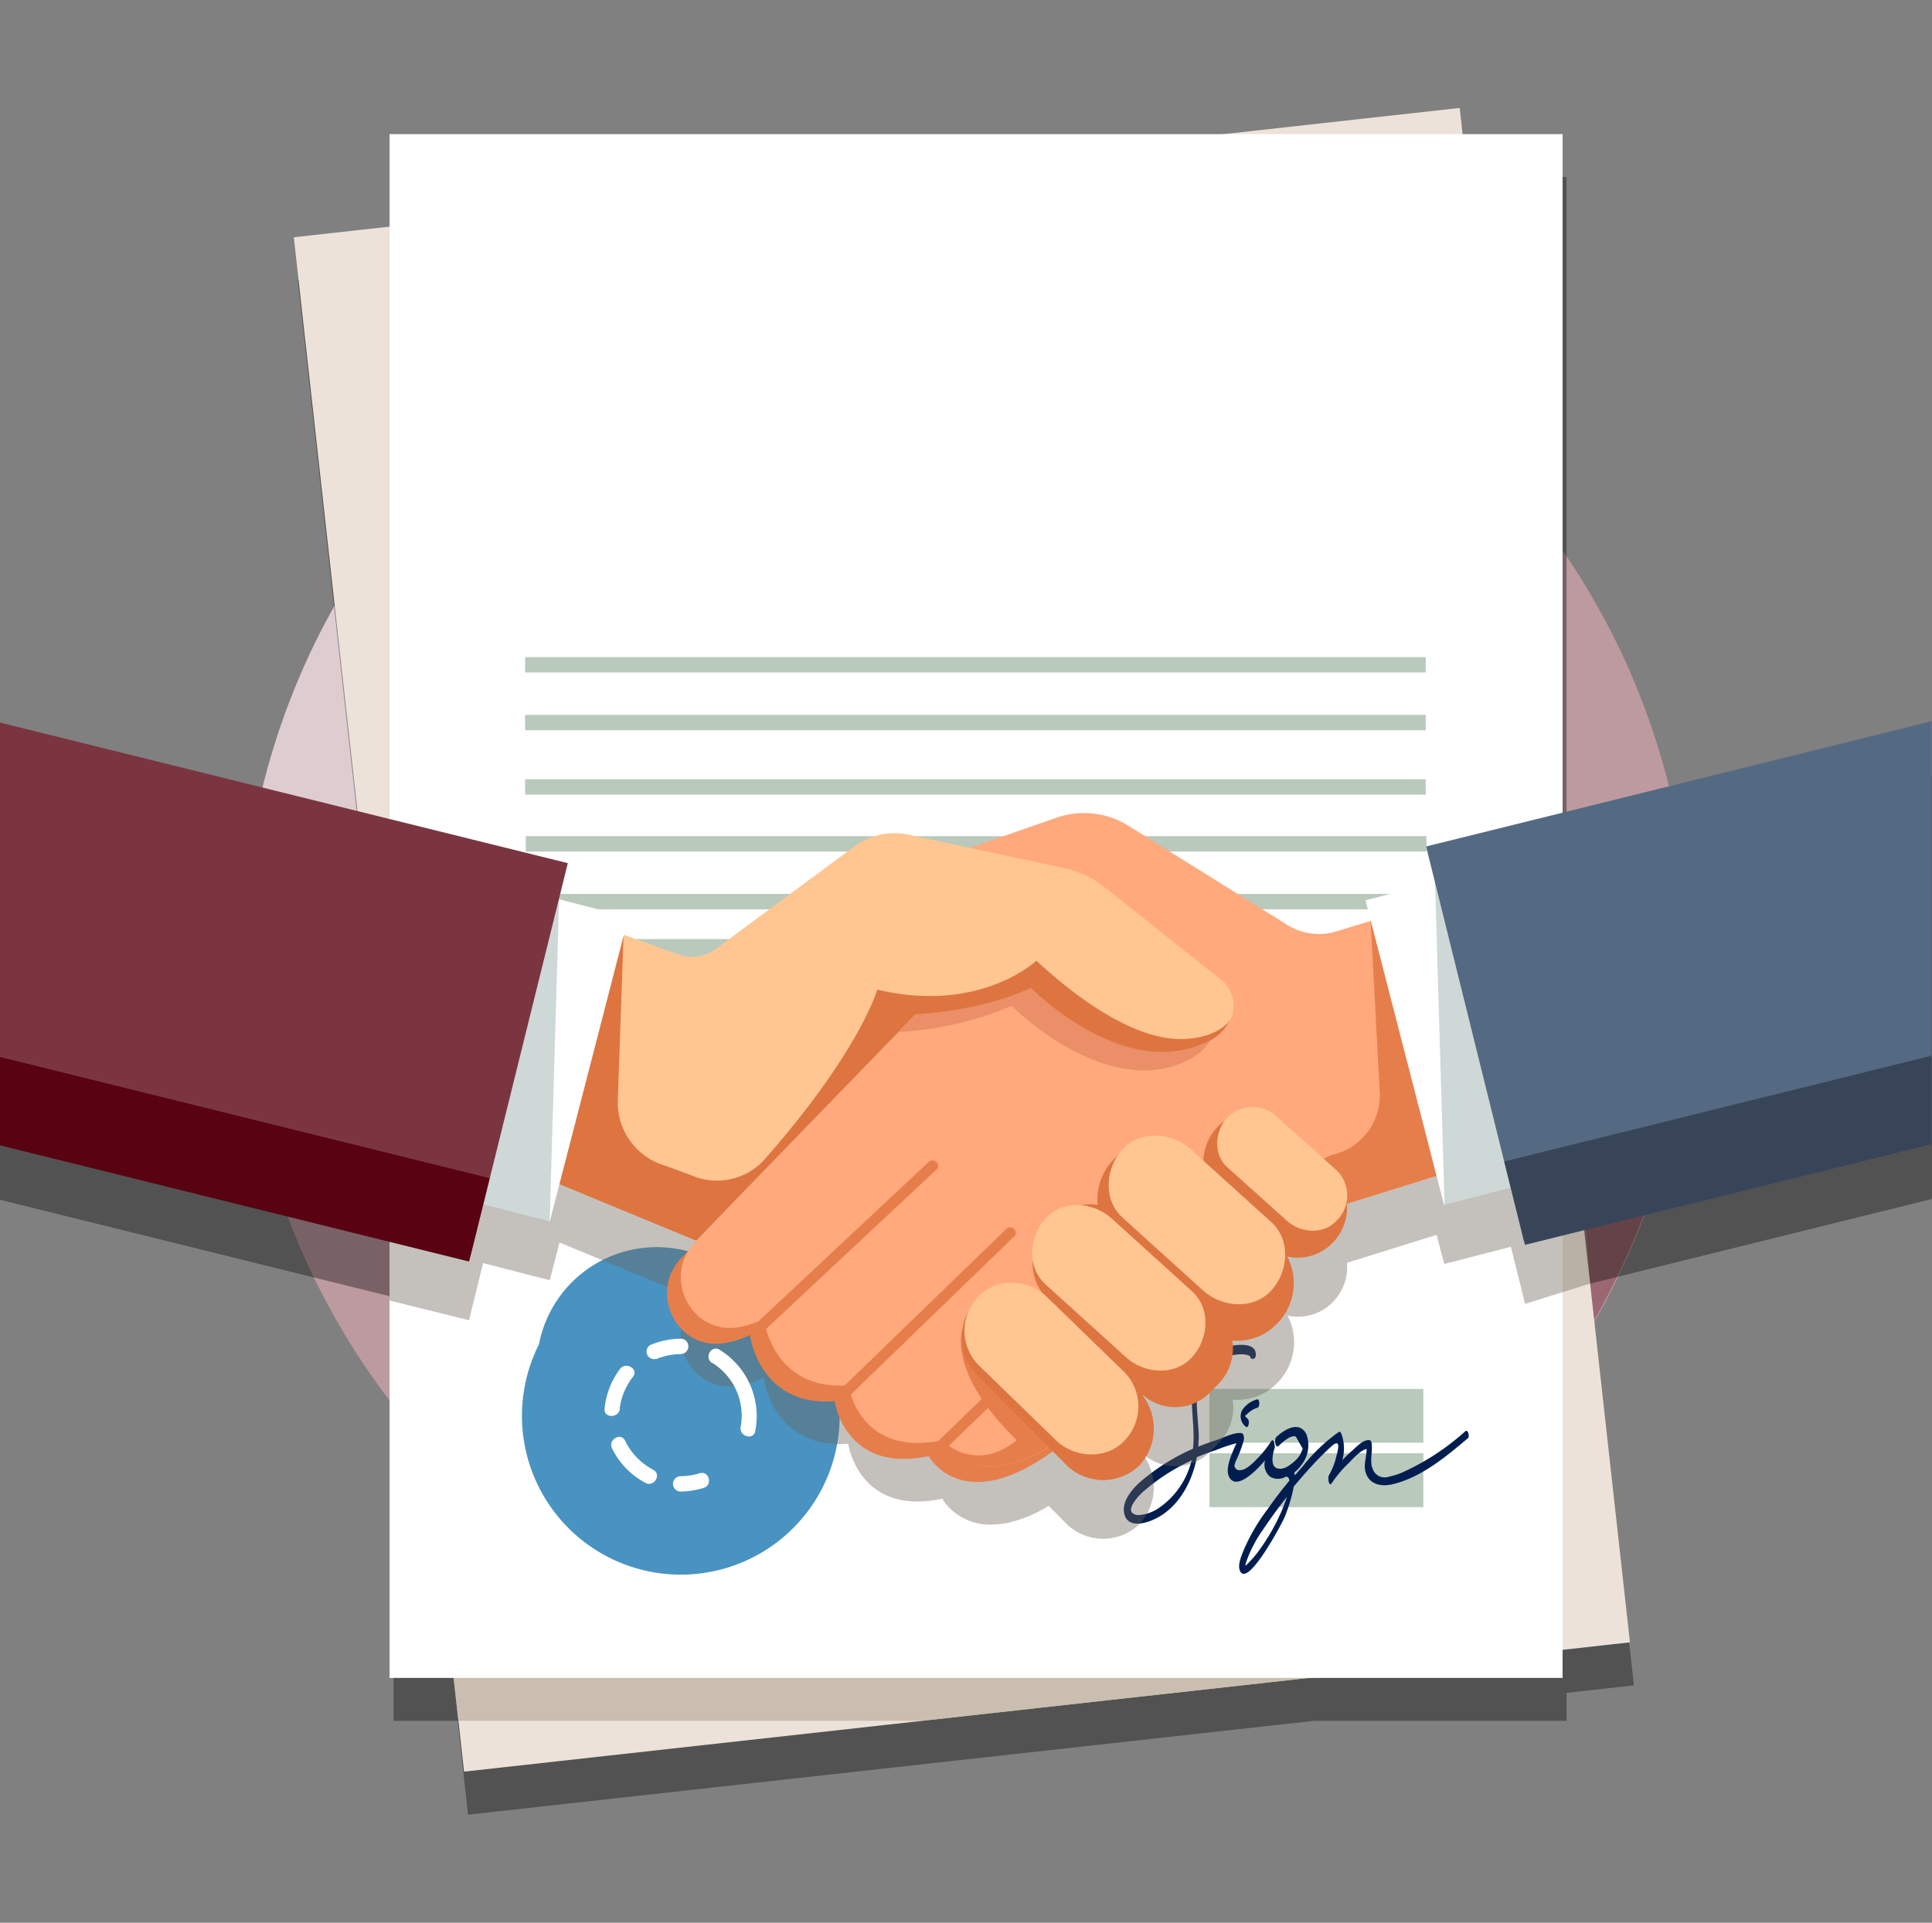 <svg xmlns="http://www.w3.org/2000/svg" width="251.14" height="250" viewBox="0 0 251.14 250">
  <rect x="0" y="0" width="251.14" height="250" fill="#808080" stroke="none"/>
  <g id="Grupo_55726" data-name="Grupo 55726" transform="translate(-433.86 -5234)">
    <g id="Layer_1" data-name="Layer 1" transform="translate(434.41 5234)">
      <g id="Grupo_54770" data-name="Grupo 54770">
        <circle id="Elipse_4114" data-name="Elipse 4114" cx="94.19" cy="94.19" r="94.19" transform="translate(30.81 30.81)" fill="#bd9aa0"/>
        <path id="Trazado_105403" data-name="Trazado 105403" d="M194.05,125A69,69,0,0,1,125,194.05a12.5,12.5,0,1,0,0,25A94,94,0,0,0,219.05,125a12.5,12.5,0,1,0-25,0Z" fill="#9b6771"/>
        <path id="Trazado_105404" data-name="Trazado 105404" d="M55.81,124.86a69,69,0,0,1,69.05-69,12.5,12.5,0,0,0,0-25,94,94,0,0,0-94,94.05,12.5,12.5,0,0,0,25,0Z" fill="#deccd0"/>
      </g>
      <rect id="Rectángulo_5710" data-name="Rectángulo 5710" width="250" height="250" fill="none"/>
      <g id="Grupo_54773" data-name="Grupo 54773">
        <path id="Trazado_105405" data-name="Trazado 105405" d="M203.09,220.11l8.75-.97-8.75-78.87V23.02h-13l-.38-3.39-30.56,3.39H50.61V35.06L38.16,36.44,50.61,148.69v75.06h8.33l1.35,12.2,109.95-12.2h32.85Z" opacity="0.36"/>
        <path id="Trazado_105406" data-name="Trazado 105406" d="M184.83,117.12l1.16,4.67-9,2.33.69,2.67-4.47,1.37a7.71,7.71,0,0,1-6.35-.82L146.08,114.4a10.9,10.9,0,0,0-9.35-1.05l-11.29,3.93-7.9-1.69a8.72,8.72,0,0,0-7,1.5L92.39,130.52a5,5,0,0,1-4.64.68l-7.2-2.59.6-2.32-9-2.33,1.15-4.67L-.55,101v55l61,15.1.14-.58h0l1.69-6.84,8.66,2.23L72.2,161l17,7h0l.78.33h0l7.57-7.8-7.76,8.07c-4.27,4.43-.61,11.94,5.48,11.06a12.46,12.46,0,0,0,3.46-1.08s1.12,9.35,11,8.61c0,0,1.34,9.45,12.23,7.14h0s.11.19.33.49a.856.856,0,0,1,.07.1,7.38,7.38,0,0,0,6.1,2.77h0a10,10,0,0,0,1.48-.15h.14a17.12,17.12,0,0,0,5.7-2.3l2.06,2.07a6.8,6.8,0,0,0,9.72.33l.09-.09a7.08,7.08,0,0,0-.42-9.88l.51.52a6.34,6.34,0,0,0,9.06,0l1.13-1.16a6.57,6.57,0,0,0,1.77-5.59,7.19,7.19,0,0,0,5.78-2.17l.11-.1a7.5,7.5,0,0,0,1.25-8.67,6.29,6.29,0,0,0,5.9-1.77,6.53,6.53,0,0,0,1.83-5.09l11.64-3.63,1,3.78,8.66-2.23,1.7,6.84h0l.15.59,52.87-13.1v-55Z" opacity="0.36"/>
        <rect id="Rectángulo_5711" data-name="Rectángulo 5711" width="152.48" height="200.73" transform="translate(37.644 30.848) rotate(-6.33)" fill="#ede2d9"/>
        <path id="Trazado_105407" data-name="Trazado 105407" d="M108.3,23,50.08,29.46V143.1l8.94,80.64h60.37l83.17-9.23V134.67L190.17,23Z" fill="#b7ac9a" opacity="0.66"/>
        <rect id="Rectángulo_5712" data-name="Rectángulo 5712" width="152.48" height="200.73" transform="translate(50.09 17.44)" fill="#fff"/>
        <line id="Línea_151" data-name="Línea 151" x2="27.8" transform="translate(156.67 192.46)" fill="none" stroke="#b9c9bc" stroke-miterlimit="10" stroke-width="7"/>
        <line id="Línea_152" data-name="Línea 152" x2="27.8" transform="translate(156.67 184.09)" fill="none" stroke="#b9c9bc" stroke-miterlimit="10" stroke-width="7"/>
        <path id="Trazado_105408" data-name="Trazado 105408" d="M107.51,190.71a20.65,20.65,0,1,1-12.94-26.18,20.65,20.65,0,0,1,12.94,26.18Zm-38.28-13a15.578,15.578,0,1,1,0,.05Z" fill="#4893c1"/>
        <path id="Trazado_105409" data-name="Trazado 105409" d="M104.87,189.82a17.84,17.84,0,0,1-6.09,8.48l-.59-.77a16.92,16.92,0,0,0,6-18.29l.92-.28A17.82,17.82,0,0,1,104.87,189.82Z" fill="#4893c1"/>
        <path id="Trazado_105410" data-name="Trazado 105410" d="M71.76,188.94l-.92.28a17.86,17.86,0,0,1,6.28-19.33l.59.76a16.94,16.94,0,0,0-5.95,18.29Z" fill="#4893c1"/>
        <path id="Trazado_105411" data-name="Trazado 105411" d="M102.32,188.77A14.88,14.88,0,1,1,93,169.91a14.88,14.88,0,0,1,9.32,18.86ZM75,179.54a13.92,13.92,0,1,0,17.65-8.72A13.92,13.92,0,0,0,75,179.54Z" fill="#4893c1"/>
        <line id="Línea_153" data-name="Línea 153" x2="117.08" transform="translate(67.79 125.6)" fill="none" stroke="#b9c9bc" stroke-miterlimit="10" stroke-width="7"/>
        <g id="Grupo_54771" data-name="Grupo 54771">
          <path id="Trazado_105412" data-name="Trazado 105412" d="M67.71,87.44H184.78v-2H67.71" fill="#b9c9bc"/>
          <path id="Trazado_105413" data-name="Trazado 105413" d="M67.71,103.32H184.78v-2H67.71" fill="#b9c9bc"/>
          <path id="Trazado_105414" data-name="Trazado 105414" d="M67.71,94.95H184.78v-2H67.71" fill="#b9c9bc"/>
          <path id="Trazado_105415" data-name="Trazado 105415" d="M67.79,110.72H184.87v-2H67.79" fill="#b9c9bc"/>
          <path id="Trazado_105416" data-name="Trazado 105416" d="M67.79,118.23H184.87v-2H67.79" fill="#b9c9bc"/>
        </g>
        <circle id="Elipse_4115" data-name="Elipse 4115" cx="11.63" cy="11.63" r="11.63" transform="translate(76.32 172.46)" fill="#4893c1"/>
        <g id="Grupo_54772" data-name="Grupo 54772">
          <path id="Trazado_105417" data-name="Trazado 105417" d="M189.9,186.12a31.7,31.7,0,0,1-7.83,5.18,8.689,8.689,0,0,1-2.07.7,1.64,1.64,0,0,1-2.11-1c-.43-1,0-2.12-.13-3.28,0-.16-.11-.46-.32-.47-.84-.06-1.62.85-2.22,1.37a15.813,15.813,0,0,0-1.29,1.25,5.48,5.48,0,0,0-.14-3.51c-.05-.11-.18-.25-.31-.17a22.319,22.319,0,0,0-4.71,4.5c-.34.38-.66.76-1,1.14a2,2,0,0,0-.08-.37,5.16,5.16,0,0,0,1-1.06,4.15,4.15,0,0,0,.57-3.93c-.92-1.78-2.86-.62-3.92.4-.29.28-.1,1.53.33,1.12s1.56-1.48,2.23-1.19l.89,1.56-.27.67a3.8,3.8,0,0,1-1,1.14,4.909,4.909,0,0,1-1,.67,2.429,2.429,0,0,0-.39.12h-.08a1,1,0,0,1-.34,0c-1.2-.07-.87-1.81-.56-2.7.06-.2-.11-1.36-.45-.88a14.431,14.431,0,0,1-1.26,1.68c-.59.62-1.64,1.86-2.53,2.06-.38.09-.85.09-1-.53a3.09,3.09,0,0,1,.31-.88,16.47,16.47,0,0,0,.89-2.37c.06-.25.1-.92-.28-1-1-.13-2.35.62-3.3.92-.78.25-1.55.53-2.3.83a6.972,6.972,0,0,1,.05-1c0-2.59-.7-5.56.16-8.06a4,4,0,0,1,2.85-2.48c.68-.22,2.75-.77,3.65-.22.05.22.15.38.3.35h.13c.46-.08.35-.94.16-1.2-.72-1-2.91-.55-3.88-.3a5,5,0,0,0-3.42,2.37c-1.67,3.31-.31,7.22-.7,10.81l-.88.41a27.07,27.07,0,0,0-6.18,4.09c-1.05,1-2.29,2.53-1.84,4.09s2.25,1.25,3.47.76c3.32-1.32,5.28-4.78,5.93-8.24.78-.33,1.57-.63,2.39-.89a22.083,22.083,0,0,1,2.75-.93c-.64,1.48-1.71,3.66-.72,4.71s3.12-.9,4.44-2.49a2.07,2.07,0,0,0,.65,2.13,2,2,0,0,0,2.05,0c.29,0,.43.19.47.52q-1.49,1.78-2.82,3.69a25.22,25.22,0,0,0-3.13,5.36c-.29.73-.86,2-.43,2.77,1.06,1.93,5.36-6.15,5.75-7.06a21,21,0,0,0,1.2-4c.59-.7,1.18-1.39,1.8-2.07a38.789,38.789,0,0,1,3.18-3.23c1.2-1,.75.63.54,1.42a8.75,8.75,0,0,1-.94,2.39c-.22.33,0,1.56.32,1.11a15.178,15.178,0,0,1,2.15-2.58c.53-.52,1.54-1.73,2.42-1.92,0,1.13-.54,2.27,0,3.38.6,1.33,2.05,1.51,3.34,1.21,3.68-.85,6.94-3.55,9.75-5.93C190.53,187,190.35,185.73,189.9,186.12Zm-35.62,4a10.46,10.46,0,0,1-4,5.82,5.25,5.25,0,0,1-2.94,1.06c-2-.27,0-2.37.54-2.89a25.76,25.76,0,0,1,6-4c.14-.08.29-.14.43-.21s-.02.17-.03.23Zm11.64,6.63a26,26,0,0,1-2.44,4.33,15.109,15.109,0,0,1-1.61,2c-.52.53-.64.71-.42,0a17,17,0,0,1,2.21-4.24q1.46-2.17,3.08-4.22a22.659,22.659,0,0,1-.82,2.14Z" fill="#001d4f"/>
          <path id="Trazado_105418" data-name="Trazado 105418" d="M160.9,183.39a1.7,1.7,0,0,0,.48,2.1c.37.34.54-.72.28-1a2,2,0,0,1-.38-.39s.1-.09.12-.1a3.081,3.081,0,0,0,.33-.3,3.32,3.32,0,0,1,1.14-.65c.4-.09.33-1.18,0-1.1a3.35,3.35,0,0,0-1.97,1.44Z" fill="#001d4f"/>
        </g>
        <path id="Trazado_105419" data-name="Trazado 105419" d="M202.57,113.28l-17.74,4.39,1.16,4.67-9,2.33.69,2.67-4.47,1.38a7.75,7.75,0,0,1-6.35-.83L146.08,115a10.9,10.9,0,0,0-9.35-1l-11.29,3.92-7.9-1.69a8.69,8.69,0,0,0-7,1.51L92.39,131.07a5,5,0,0,1-4.64.68l-7.2-2.59.6-2.32-9-2.33,1.15-4.67L50.09,114.1v55l10.33,2.56.14-.59h0l1.69-6.84,8.66,2.23,1.27-4.9,17,7h0l.78.32h0l7.57-7.81-7.76,8.07c-4.27,4.43-.61,11.94,5.48,11.06a12.46,12.46,0,0,0,3.46-1.08s1.12,9.35,11,8.61c0,0,1.34,9.45,12.23,7.14h0s.11.19.33.49a.86.86,0,0,1,.07.1,7.38,7.38,0,0,0,6.1,2.77h0a11.492,11.492,0,0,0,1.48-.14h.14a17.12,17.12,0,0,0,5.7-2.3l2.06,2.08a6.82,6.82,0,0,0,9.72.33l.09-.1a7.07,7.07,0,0,0-.42-9.87l.51.51a6.33,6.33,0,0,0,9.06,0l1.13-1.16a6.57,6.57,0,0,0,1.77-5.59,7.18,7.18,0,0,0,5.78-2.16l.11-.11a7.49,7.49,0,0,0,1.25-8.66,6.32,6.32,0,0,0,5.9-1.78,6.53,6.53,0,0,0,1.83-5.09l11.64-3.63,1,3.79,8.66-2.24,1.7,6.84h0l.15.59,8.45-2.65Z" fill="#6d645b" opacity="0.4"/>
        <path id="Trazado_105420" data-name="Trazado 105420" d="M123.94,126.21,88,163.6c-4.26,4.44-.6,11.94,5.49,11.06a12.51,12.51,0,0,0,3.45-1.08s1.13,9.35,11,8.61c0,0,1.34,9.45,12.23,7.14,0,0,5.28,9.77,20.21-4,7.37-6.8,31.75-26.53,31.75-26.53Z" fill="#e67e4b"/>
        <path id="Trazado_105421" data-name="Trazado 105421" d="M227,104.58,173.17,121.1a7.71,7.71,0,0,1-6.35-.82l-20.74-12.94a10.9,10.9,0,0,0-9.35-1l-23.18,8.07,12.19,9.78L89.8,161.53c-4.27,4.43-.61,11.94,5.48,11.06a12.46,12.46,0,0,0,3.46-1.08s1.12,9.35,11,8.61c0,0,1.34,9.45,12.23,7.14,0,0,5.28,9.77,20.22-4,7.37-6.8,31.74-26.53,31.74-26.53l62.56-19.54Z" fill="#ffa97d"/>
        <path id="Trazado_105422" data-name="Trazado 105422" d="M153.56,138c4.94-2.3,4.1-6.55,2.1-8.1l-15.07-12a13.32,13.32,0,0,0-5.53-2.61L120,112l-6.1,2.13,12.2,9.78-9.89,10.28a44.05,44.05,0,0,0,14.75-3.4S143,142.92,153.56,138Z" fill="#ea8f68"/>
        <path id="Trazado_105423" data-name="Trazado 105423" d="M158.24,127.45l-15.07-12a13.44,13.44,0,0,0-5.53-2.61l-20.1-4.31a8.72,8.72,0,0,0-7,1.5L92.39,123.46a5,5,0,0,1-4.64.68L60.41,114.3,57.72,148,90,161.27l28.56-29.45s8.31-.29,15-3.42c0,0,12,12.1,22.58,7.16C161.08,133.26,160.24,129,158.24,127.45Z" fill="#ffc692"/>
        <path id="Trazado_105424" data-name="Trazado 105424" d="M153,135.1c-8.5.08-18.6-10.11-18.85-10.17,0,0-7.34,6.93-20.67,3.74,0,0-2.17,7.86-14.57,22a8.35,8.35,0,0,1-9.34,2.25c-1.24-.48-2.62-1-4.1-1.5a8.55,8.55,0,0,1-5.71-8.36l.75-21.53c-9.5-3.3-22.28,20-22,15.53L57.72,148l31.46,13h0l.78.32h0l5.21-5.4,23.32-24.05s8.31-.29,15-3.42c-.06,0,11.83,12.06,22.58,7.16a6.09,6.09,0,0,0,3.38-3.19C158.83,133.63,156.57,135.06,153,135.1Z" fill="#de7540"/>
        <path id="Trazado_105425" data-name="Trazado 105425" d="M131.62,187.26c-9.07-8.82-7.09-14.35-7.09-14.35l48-22.74h.07a7.94,7.94,0,0,0,6.2-8.17l-1.18-22.26L236.1,136.1l.32,1.09-62.56,19.54s-24.37,19.73-31.74,26.53c-14.94,13.78-20.22,4-20.22,4S126.08,191.72,131.62,187.26Z" fill="#e67e4b"/>
        <path id="Trazado_105426" data-name="Trazado 105426" d="M98.39,173.4l22.8-21.34c.66-.62-.33-1.6-1-1Q108.8,161.74,97.4,172.4c-.66.62.33,1.6,1,1Z" fill="#e67e4b"/>
        <path id="Trazado_105427" data-name="Trazado 105427" d="M109.35,182l21.93-21.23c.65-.62-.34-1.61-1-1L108.36,181c-.64.63.34,1.61,1,1Z" fill="#e67e4b"/>
        <path id="Trazado_105428" data-name="Trazado 105428" d="M121.58,189.15,141,170.4c.65-.63-.34-1.61-1-1l-19.4,18.75c-.65.63.34,1.61,1,1Z" fill="#e67e4b"/>
        <path id="Trazado_105429" data-name="Trazado 105429" d="M126.28,169.17l.1-.09a6.8,6.8,0,0,1,9.72.33l-.52-.52a6.58,6.58,0,0,1-.05-9.21l1.12-1.16a6.33,6.33,0,0,1,5.49-1.86,7.43,7.43,0,0,1,2.07-5.9l.1-.1a7.19,7.19,0,0,1,10.28-.06l1.35,1.37a6.59,6.59,0,0,1,1.79-5.45,6.33,6.33,0,0,1,9.06-.05l5.89,5.92a6.59,6.59,0,0,1,0,9.21,6.32,6.32,0,0,1-5.9,1.78,7.49,7.49,0,0,1-1.25,8.66l-.11.1a7.15,7.15,0,0,1-5.78,2.17,6.57,6.57,0,0,1-1.77,5.59l-1.13,1.16a6.34,6.34,0,0,1-9.06,0L141.65,175l5.56,5.59a7.08,7.08,0,0,1,.42,9.88l-.09.1a6.81,6.81,0,0,1-9.72-.34l-11.11-11.17A7.1,7.1,0,0,1,126.28,169.17Z" fill="#de7540"/>
        <path id="Trazado_105430" data-name="Trazado 105430" d="M239.76,143.1l-52.6,13.56-10.21-39.6,67.04-17.29Z" fill="#fff"/>
        <rect id="Rectángulo_5713" data-name="Rectángulo 5713" width="40.9" height="69.24" transform="matrix(0.25, -0.968, 0.968, 0.25, 3.887, 141.533)" fill="#fff"/>
        <path id="Trazado_105431" data-name="Trazado 105431" d="M148.22,180.33l-12.15-12.22a.707.707,0,0,0-1,1l12.15,12.22C147.85,181.97,148.84,180.98,148.22,180.33Z" fill="#de7540"/>
        <path id="Trazado_105432" data-name="Trazado 105432" d="M18.3,145.32l52.6,13.56,1.23-41.93L5.97,132.68Z" fill="#869e9a" opacity="0.4"/>
        <path id="Trazado_105433" data-name="Trazado 105433" d="M-.55,93.95V148.3l61.13,15.14,12.68-51.21Z" fill="#7a3541"/>
        <path id="Trazado_105434" data-name="Trazado 105434" d="M239.82,143.1l-52.59,13.56-1.24-41.93L231.7,125.6Z" fill="#869e9a" opacity="0.4"/>
        <path id="Trazado_105435" data-name="Trazado 105435" d="M-.55,137.43v11.49l60.97,15.11,2.68-10.84Z" fill="#590212"/>
        <path id="Trazado_105436" data-name="Trazado 105436" d="M250.55,93.78l-65.72,16.28,12.69,51.21,53.03-13.13Z" fill="#546982"/>
        <path id="Trazado_105437" data-name="Trazado 105437" d="M250.55,137.26l-55.56,13.76,2.69,10.84,52.87-13.1Z" fill="#384559"/>
        <path id="Trazado_105438" data-name="Trazado 105438" d="M126.63,177.47l10.12,9.83c2.36,2.29,6.56,2.53,8.88,0a6.37,6.37,0,0,0,0-8.87L135.5,168.6c-2.36-2.29-6.56-2.53-8.87,0a6.36,6.36,0,0,0,0,8.87Z" fill="#ffc692"/>
        <path id="Trazado_105439" data-name="Trazado 105439" d="M135.36,167l10.46,9.48c2.35,2.13,6.29,2.49,8.58,0,2.14-2.33,2.52-6.31,0-8.58l-10.46-9.48c-2.35-2.13-6.29-2.49-8.58,0C133.23,160.75,132.85,164.73,135.36,167Z" fill="#ffc692"/>
        <path id="Trazado_105440" data-name="Trazado 105440" d="M145.37,158.32l10.46,9.47c2.43,2.2,6.5,2.58,8.88,0,2.2-2.4,2.59-6.52,0-8.88l-10.47-9.47c-2.43-2.21-6.5-2.58-8.87,0-2.21,2.4-2.6,6.52,0,8.88Z" fill="#ffc692"/>
        <path id="Trazado_105441" data-name="Trazado 105441" d="M159,151.78l7.7,6.92c1.79,1.61,4.77,1.9,6.51,0a4.554,4.554,0,0,0,0-6.51l-7.7-6.92a4.68,4.68,0,0,0-6.51,0C157.39,147.02,157.09,150.06,159,151.78Z" fill="#ffc692"/>
        <path id="Trazado_105442" data-name="Trazado 105442" d="M84.36,191.1a8.37,8.37,0,0,1-3.65-3.77c-.56-1.14-2.26-.14-1.7,1a10.08,10.08,0,0,0,4.35,4.48c1.12.6,2.12-1.11,1-1.7Z" fill="#fff"/>
        <path id="Trazado_105443" data-name="Trazado 105443" d="M90.44,191.54a8.5,8.5,0,0,1-2.51.4,1,1,0,1,0,0,2,10.839,10.839,0,0,0,3-.48c1.2-.38.69-2.28-.53-1.9Z" fill="#fff"/>
        <path id="Trazado_105444" data-name="Trazado 105444" d="M92.05,177.21a8.09,8.09,0,0,1,3.68,8.33c-.22,1.24,1.68,1.77,1.9.52A10.13,10.13,0,0,0,93,175.51c-1.07-.69-2.06,1-1,1.7Z" fill="#fff"/>
        <path id="Trazado_105445" data-name="Trazado 105445" d="M84.73,176.72a8.8,8.8,0,0,1,3.2-.66,1,1,0,1,0,0-2,10.31,10.31,0,0,0-3.72.73.985.985,0,0,0,.52,1.9Z" fill="#fff"/>
        <path id="Trazado_105446" data-name="Trazado 105446" d="M80,183.18A8.4,8.4,0,0,1,81.74,179c.77-1-.95-2-1.7-1a10.28,10.28,0,0,0-2,5.16c-.13,1.27,1.84,1.26,2,0Z" fill="#fff"/>
      </g>
    </g>
  </g>
</svg>
